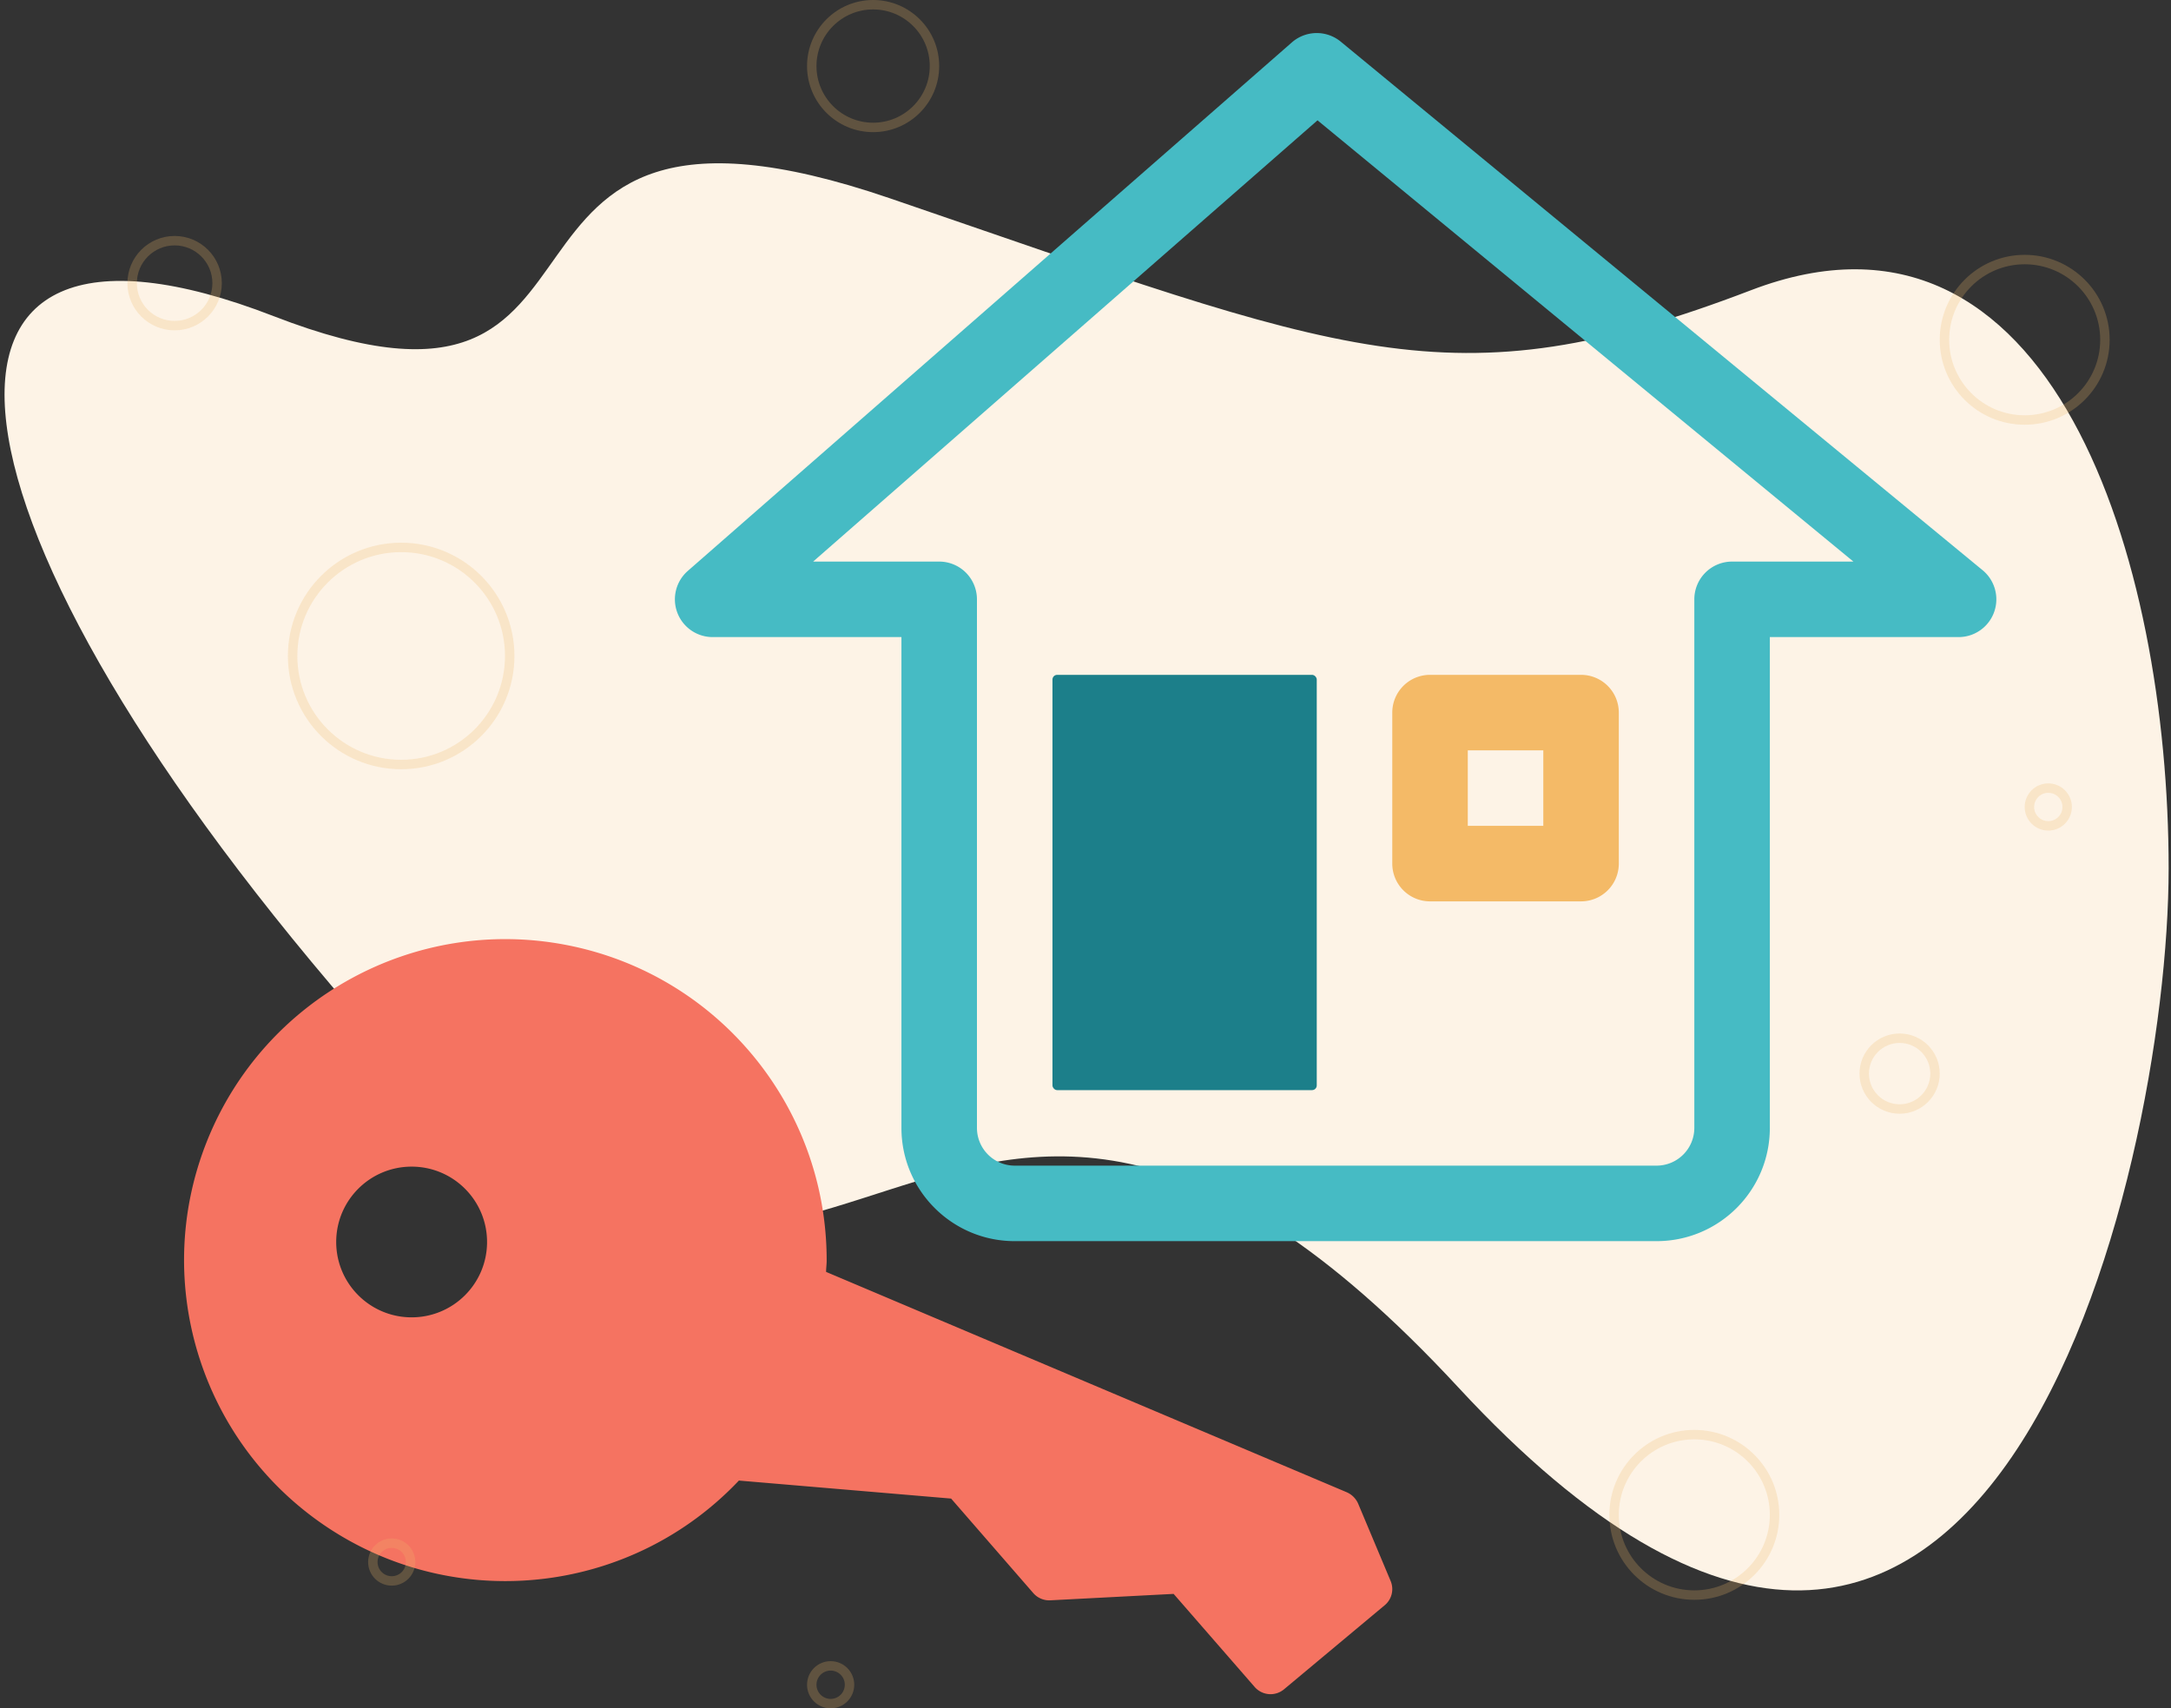 <svg width="460" height="362" xmlns="http://www.w3.org/2000/svg"><rect width="100%" height="100%" fill="#333333" stroke="none"/><g fill="none" fill-rule="evenodd"><path d="M39-9h384v384H39z"/><path d="M79 219C-17.5 109.5-24.5 35 58 67S92 9 188.5 42 307 86 371 61.5 459.5 119 459.5 184 421 415 309 294s-133.5 34.5-230-75z" fill="#FDF3E6"/><g transform="translate(39 -9)"><path d="M0 0h384v384H0z"/><path d="M296 200h-32a8 8 0 0 1-8-8v-32a8 8 0 0 1 8-8h32a8 8 0 0 1 8 8v32a8 8 0 0 1-8 8zm-24-16h16v-16h-16v16z" fill="#F4BA67" fill-rule="nonzero"/><rect fill="#1C7F8A" x="184" y="152" width="56" height="88" rx="1"/><path d="M312 272H176c-13.255 0-24-10.745-24-24V144h-40a8 8 0 0 1-5.264-14.024l128-112a8 8 0 0 1 10.352-.144l136 112A8 8 0 0 1 376 144h-40v104c0 13.255-10.745 24-24 24zM133.288 128H160a8 8 0 0 1 8 8v112a8 8 0 0 0 8 8h136a8 8 0 0 0 8-8V136a8 8 0 0 1 8-8h25.704L240.16 34.496 133.288 128z" fill="#46BBC4" fill-rule="nonzero"/><path d="M255.66 344.033l-6.872-16.367a4.689 4.689 0 0 0-2.477-2.475l-110.274-46.673c0-.798.12-1.596.12-2.347.072-32.643-23.078-60.734-55.156-66.928-32.078-6.195-64.038 11.253-76.146 41.572-12.108 30.318-.95 64.956 26.586 82.526 27.535 17.57 63.681 13.118 86.12-10.609l44.966 3.817 17.42 20.039a4.46 4.46 0 0 0 3.676 1.517l26.05-1.357 17.1 19.64a4.46 4.46 0 0 0 6.313.558l21.416-17.883a4.444 4.444 0 0 0 1.159-5.03zM48.218 288.147c-8.827 0-15.982-7.15-15.982-15.968s7.155-15.967 15.982-15.967c8.826 0 15.981 7.149 15.981 15.967 0 8.819-7.155 15.968-15.981 15.968z" fill="#F57361" fill-rule="nonzero"/></g><g transform="translate(28 1)" opacity=".24" stroke="#F0B867" stroke-width="2"><circle cx="401" cy="71" r="17"/><circle cx="57" cy="138" r="23"/><circle cx="9" cy="59" r="9"/><circle cx="406" cy="170" r="4"/><circle cx="374.5" cy="226.5" r="7.5"/><circle cx="157" cy="13" r="13"/><circle cx="55" cy="330" r="4"/><circle cx="148" cy="356" r="4"/><circle cx="331" cy="320" r="17"/></g></g></svg>